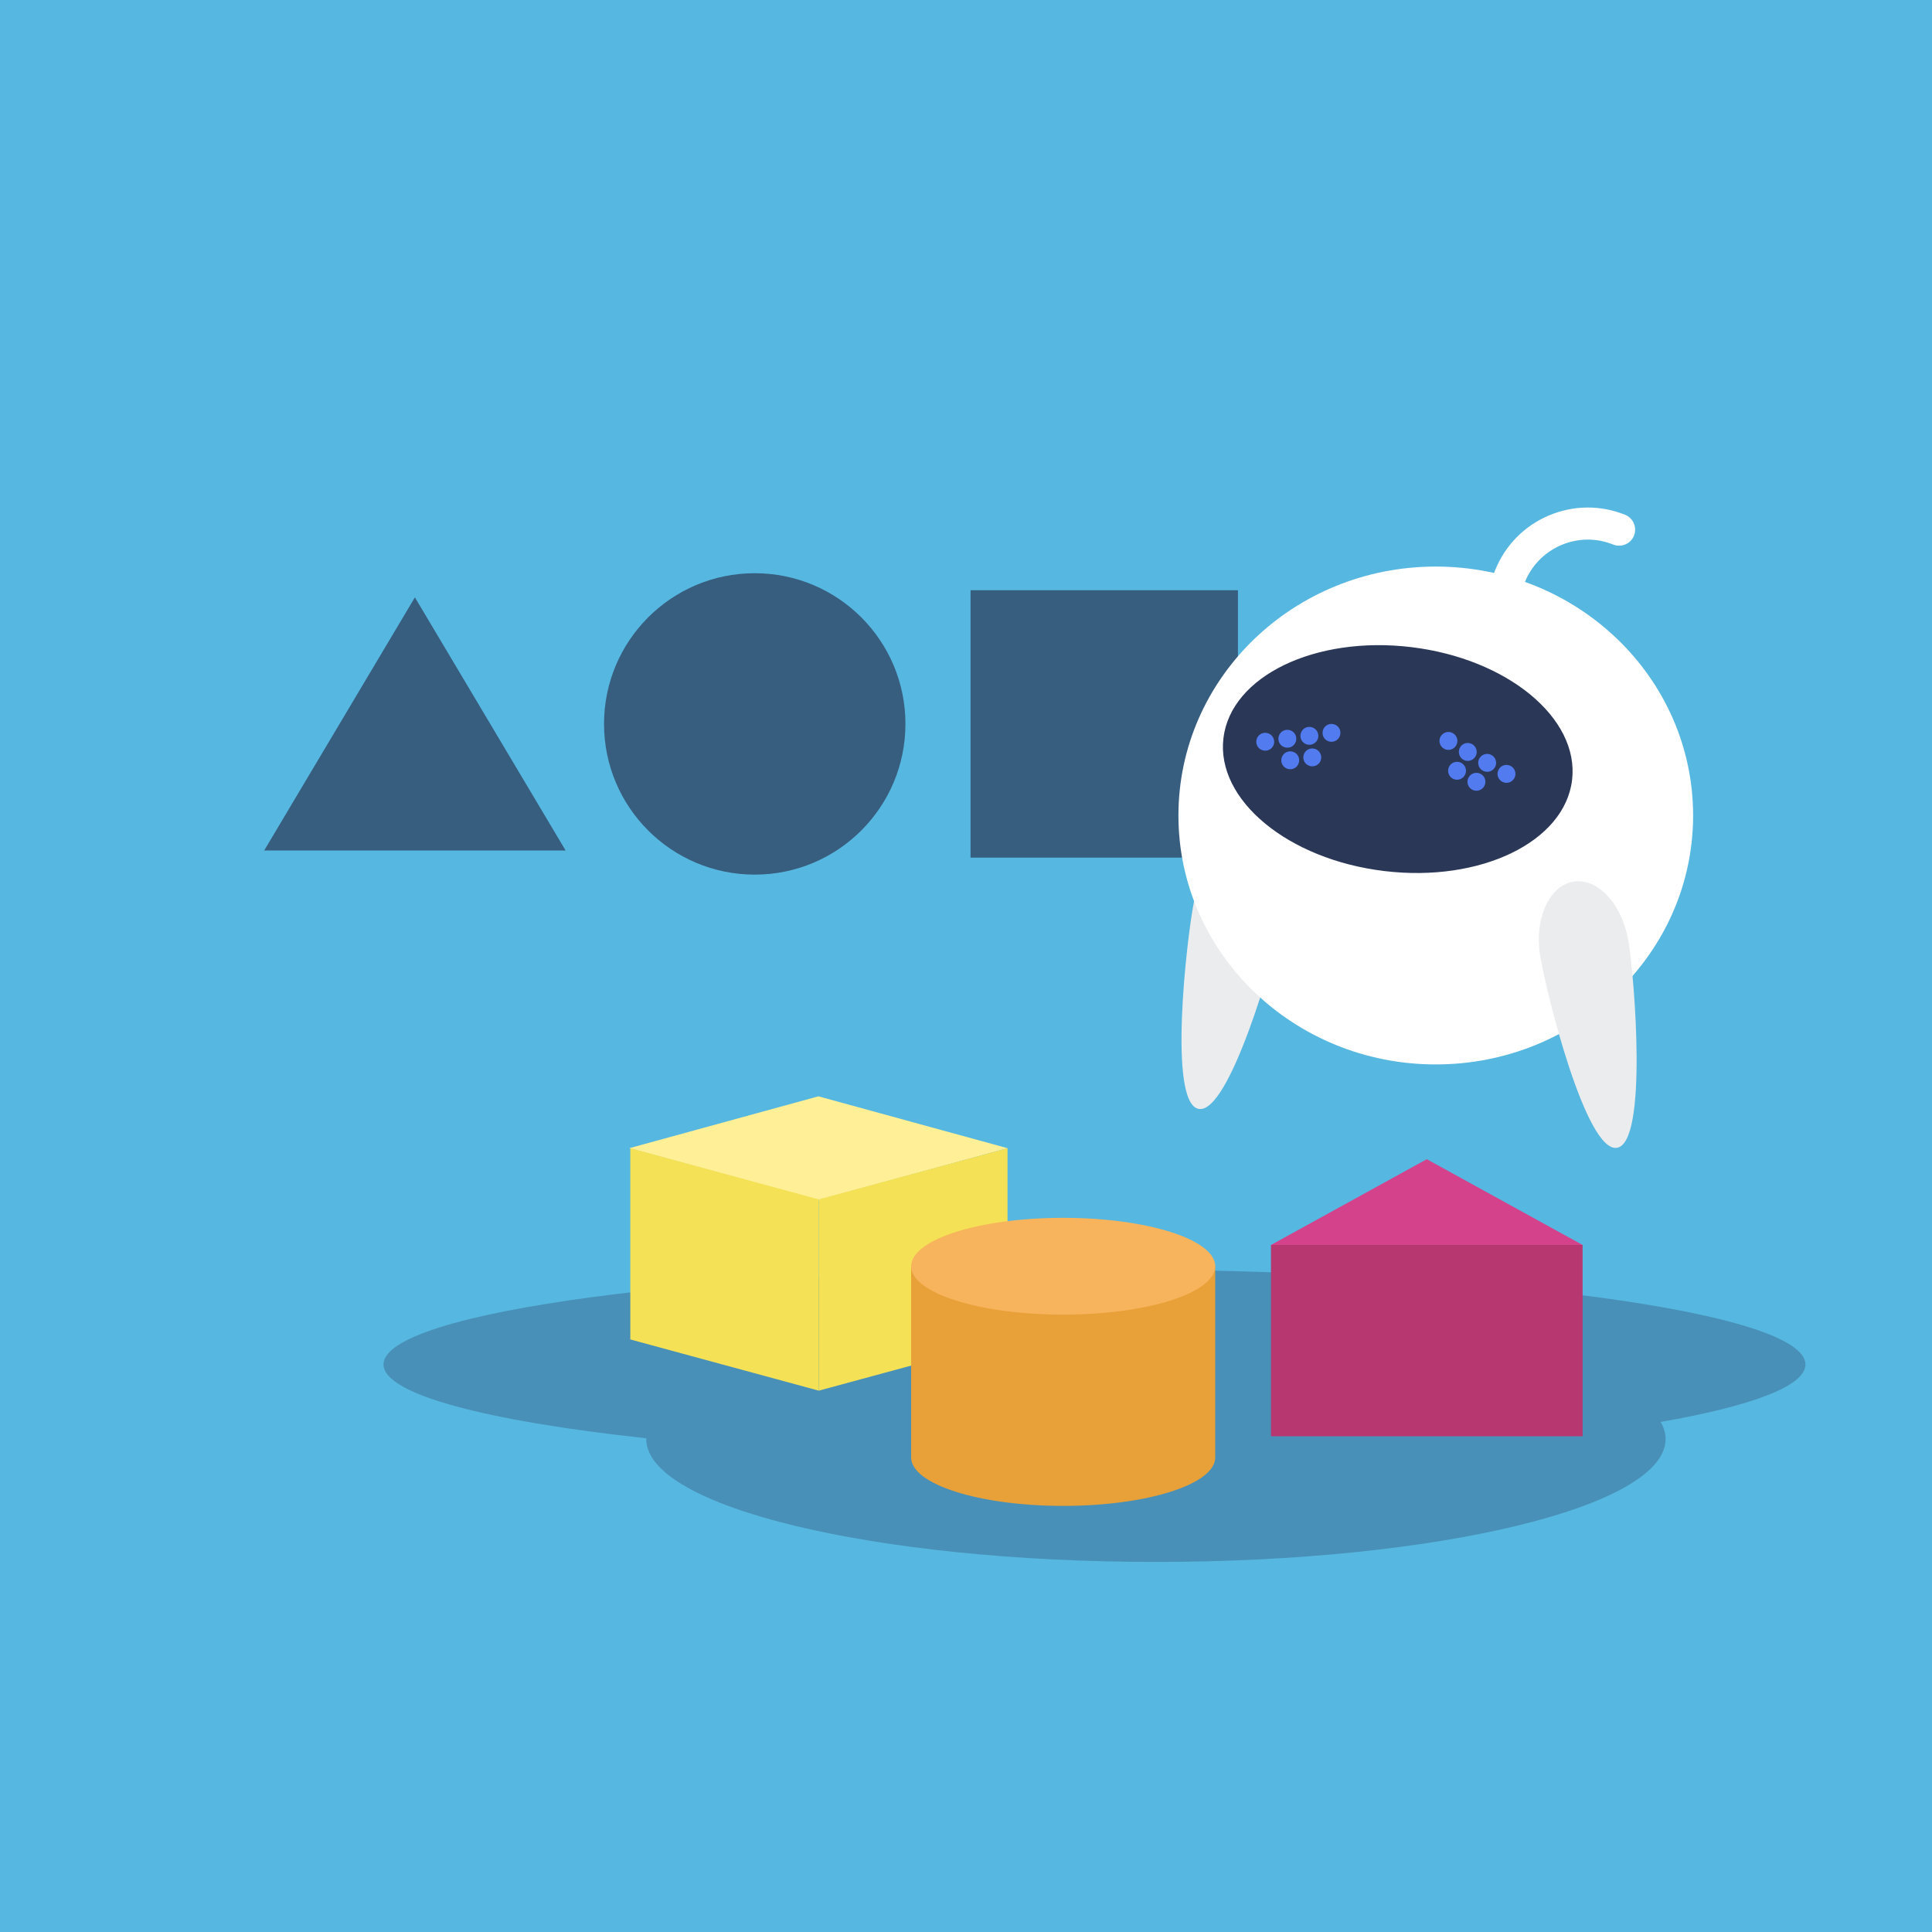 <?xml version="1.0" encoding="utf-8"?>
<!-- Generator: Adobe Illustrator 27.3.1, SVG Export Plug-In . SVG Version: 6.00 Build 0)  -->
<svg version="1.1" id="Layer_1" xmlns="http://www.w3.org/2000/svg" xmlns:xlink="http://www.w3.org/1999/xlink" x="0px" y="0px"
	 viewBox="0 0 2000 2000" style="enable-background:new 0 0 2000 2000;" xml:space="preserve">
<style type="text/css">
	.st0{fill:#56B7E0;}
	.st1{opacity:0.7;fill:#2A3756;enable-background:new    ;}
	.st2{opacity:0.3;fill:#293657;enable-background:new    ;}
	.st3{fill:#EBECED;}
	.st4{fill:#FFFFFF;}
	.st5{fill:#2A3756;}
	.st6{fill:#527BEF;}
	.st7{fill:#D3428B;}
	.st8{fill:#B73771;}
	.st9{fill:#FFF097;}
	.st10{fill:#F4E156;}
	.st11{fill:#E8A038;}
	.st12{fill:#F7B45C;}
</style>
<rect class="st0" width="2000" height="2000"/>
<g>
	<polygon class="st1" points="585.5,880.4 273.5,880.4 429.5,618.4 	"/>
	<rect x="1004.7" y="611" class="st1" width="276.8" height="276.8"/>
	<circle class="st1" cx="781.3" cy="749.4" r="156"/>
</g>
<path class="st2" d="M1869,1412.5c0-54.4-329.5-98.5-736-98.5s-736,44.1-736,98.5c0,30.8,106,58.4,272,76.4c0,0.3,0,0.5,0,0.8
	c0,70.3,236.2,127.2,527.6,127.2s527.6-57,527.6-127.2c0-6-1.7-11.9-5.1-17.7C1813.2,1455.5,1869,1434.9,1869,1412.5L1869,1412.5z"
	/>
<g>
	<path class="st3" d="M1326.8,951.9c-7.5,38-54.3,202.3-86.1,196c-31.8-6.3-12.3-176-4.8-214c7.5-38,34-64.8,59.1-59.8
		C1320.2,879,1334.4,913.9,1326.8,951.9z"/>
	<ellipse class="st4" cx="1486.3" cy="844.2" rx="266.4" ry="257.7"/>
	<g>
		<path class="st4" d="M1569.2,825.5c-1.4-0.2-2.8-0.5-4.2-1.1c-25.6-10.3-45.7-30-56.5-55.4c-10.8-25.4-11.1-53.5-0.8-79.1
			l40.1-99.7c10.3-25.6,30-45.7,55.4-56.5c25.4-10.8,53.5-11.1,79.1-0.8c8.5,3.4,12.6,13.1,9.2,21.6c-3.4,8.5-13.1,12.6-21.6,9.2
			c-17.4-7-36.5-6.8-53.8,0.6c-17.2,7.4-30.6,21-37.6,38.4l-40.1,99.7c-7,17.4-6.8,36.5,0.6,53.8c7.4,17.2,21,30.6,38.4,37.6
			c8.5,3.4,12.6,13.1,9.2,21.6C1583.7,822.3,1576.4,826.3,1569.2,825.5L1569.2,825.5z"/>
		<g>
			<path class="st5" d="M1627.4,807.5c-7.7,64-94.7,106.2-194.4,94.2c-99.7-12-174.2-73.6-166.5-137.6s94.7-106.2,194.4-94.2
				C1560.5,681.9,1635.1,743.5,1627.4,807.5L1627.4,807.5z"/>
			<g>
				<path class="st6" d="M1492,761.4c3.1-4.1,8.9-4.9,13-1.8c4.1,3.1,4.9,8.9,1.8,13c-3.1,4.1-8.9,4.9-13,1.8
					C1489.7,771.3,1488.9,765.4,1492,761.4L1492,761.4z"/>
				<path class="st6" d="M1512,772.8c3.1-4.1,8.9-4.9,13-1.8c4.1,3.1,4.9,8.9,1.8,13c-3.1,4.1-8.9,4.9-13,1.8
					C1509.8,782.6,1509,776.8,1512,772.8L1512,772.8z"/>
				<path class="st6" d="M1532.1,784.1c3.1-4.1,8.9-4.9,13-1.8c4.1,3.1,4.9,8.9,1.8,13c-3.1,4.1-8.9,4.9-13,1.8
					C1529.8,794,1529,788.2,1532.1,784.1z"/>
				<path class="st6" d="M1500.9,792.3c3.1-4.1,8.9-4.9,13-1.8c4.1,3.1,4.9,8.9,1.8,13s-8.9,4.9-13,1.8
					C1498.7,802.2,1497.9,796.4,1500.9,792.3L1500.9,792.3z"/>
				<path class="st6" d="M1521,803.7c3.1-4.1,8.9-4.9,13-1.8c4.1,3.1,4.9,8.9,1.8,13c-3.1,4.1-8.9,4.9-13,1.8
					C1518.7,813.6,1517.9,807.8,1521,803.7L1521,803.7z"/>
				<path class="st6" d="M1552.1,795.5c3.1-4.1,8.9-4.9,13-1.8c4.1,3.1,4.9,8.9,1.8,13c-3.1,4.1-8.9,4.9-13,1.8
					C1549.8,805.4,1549,799.6,1552.1,795.5L1552.1,795.5z"/>
			</g>
			<g>
				<path class="st6" d="M1387.3,756.2c-1.3-4.9-6.4-7.8-11.4-6.5c-4.9,1.3-7.8,6.4-6.5,11.4c1.3,4.9,6.4,7.8,11.4,6.5
					C1385.7,766.2,1388.6,761.1,1387.3,756.2L1387.3,756.2z"/>
				<path class="st6" d="M1364.4,759.3c-1.3-4.9-6.4-7.8-11.4-6.5c-4.9,1.3-7.8,6.4-6.5,11.4c1.3,4.9,6.4,7.8,11.4,6.5
					C1362.9,769.3,1365.8,764.2,1364.4,759.3L1364.4,759.3z"/>
				<path class="st6" d="M1341.6,762.3c-1.3-4.9-6.4-7.8-11.4-6.5c-4.9,1.3-7.8,6.4-6.5,11.4c1.3,4.9,6.4,7.8,11.4,6.5
					S1342.9,767.3,1341.6,762.3z"/>
				<path class="st6" d="M1367.4,781.6c-1.3-4.9-6.4-7.8-11.4-6.5c-4.9,1.3-7.8,6.4-6.5,11.4c1.3,4.9,6.4,7.8,11.4,6.5
					C1365.9,791.6,1368.8,786.5,1367.4,781.6L1367.4,781.6z"/>
				<path class="st6" d="M1344.6,784.6c-1.3-4.9-6.4-7.8-11.4-6.5c-4.9,1.3-7.8,6.4-6.5,11.4c1.3,4.9,6.4,7.8,11.4,6.5
					C1343,794.7,1345.9,789.6,1344.6,784.6z"/>
				<path class="st6" d="M1318.7,765.4c-1.3-4.9-6.4-7.8-11.4-6.5c-4.9,1.3-7.8,6.4-6.5,11.4c1.3,4.9,6.4,7.8,11.4,6.5
					C1317.2,775.4,1320.1,770.3,1318.7,765.4L1318.7,765.4z"/>
			</g>
		</g>
	</g>
	<path class="st3" d="M1685.8,974.5c6.3,38.2,20.1,208.5-11.9,213.7c-32,5.2-73.3-160.5-79.5-198.7c-6.3-38.2,9.1-72.6,34.4-76.8
		S1679.5,936.3,1685.8,974.5L1685.8,974.5z"/>
</g>
<g>
	<polygon class="st7" points="1638.3,1288.8 1315.7,1288.8 1477,1200 	"/>
	<rect x="1315.7" y="1288.8" class="st8" width="322.6" height="198"/>
</g>
<g>
	<polygon class="st9" points="847.2,1242.2 651.5,1188.6 847.2,1134.9 1043,1188.6 	"/>
	<polygon class="st10" points="847.6,1439.6 1043,1386.6 1043,1188.6 847.6,1241.6 	"/>
	<polygon class="st10" points="847.6,1439.6 652.5,1386.6 652.5,1188.6 847.6,1241.6 	"/>
</g>
<g>
	<path class="st11" d="M943.2,1310.8v198c0,27.7,70.5,50.1,157.4,50.1s157.4-22.4,157.4-50.1v-198H943.2L943.2,1310.8z"/>
	<ellipse class="st12" cx="1100.6" cy="1310.8" rx="157.4" ry="50.1"/>
</g>
</svg>
